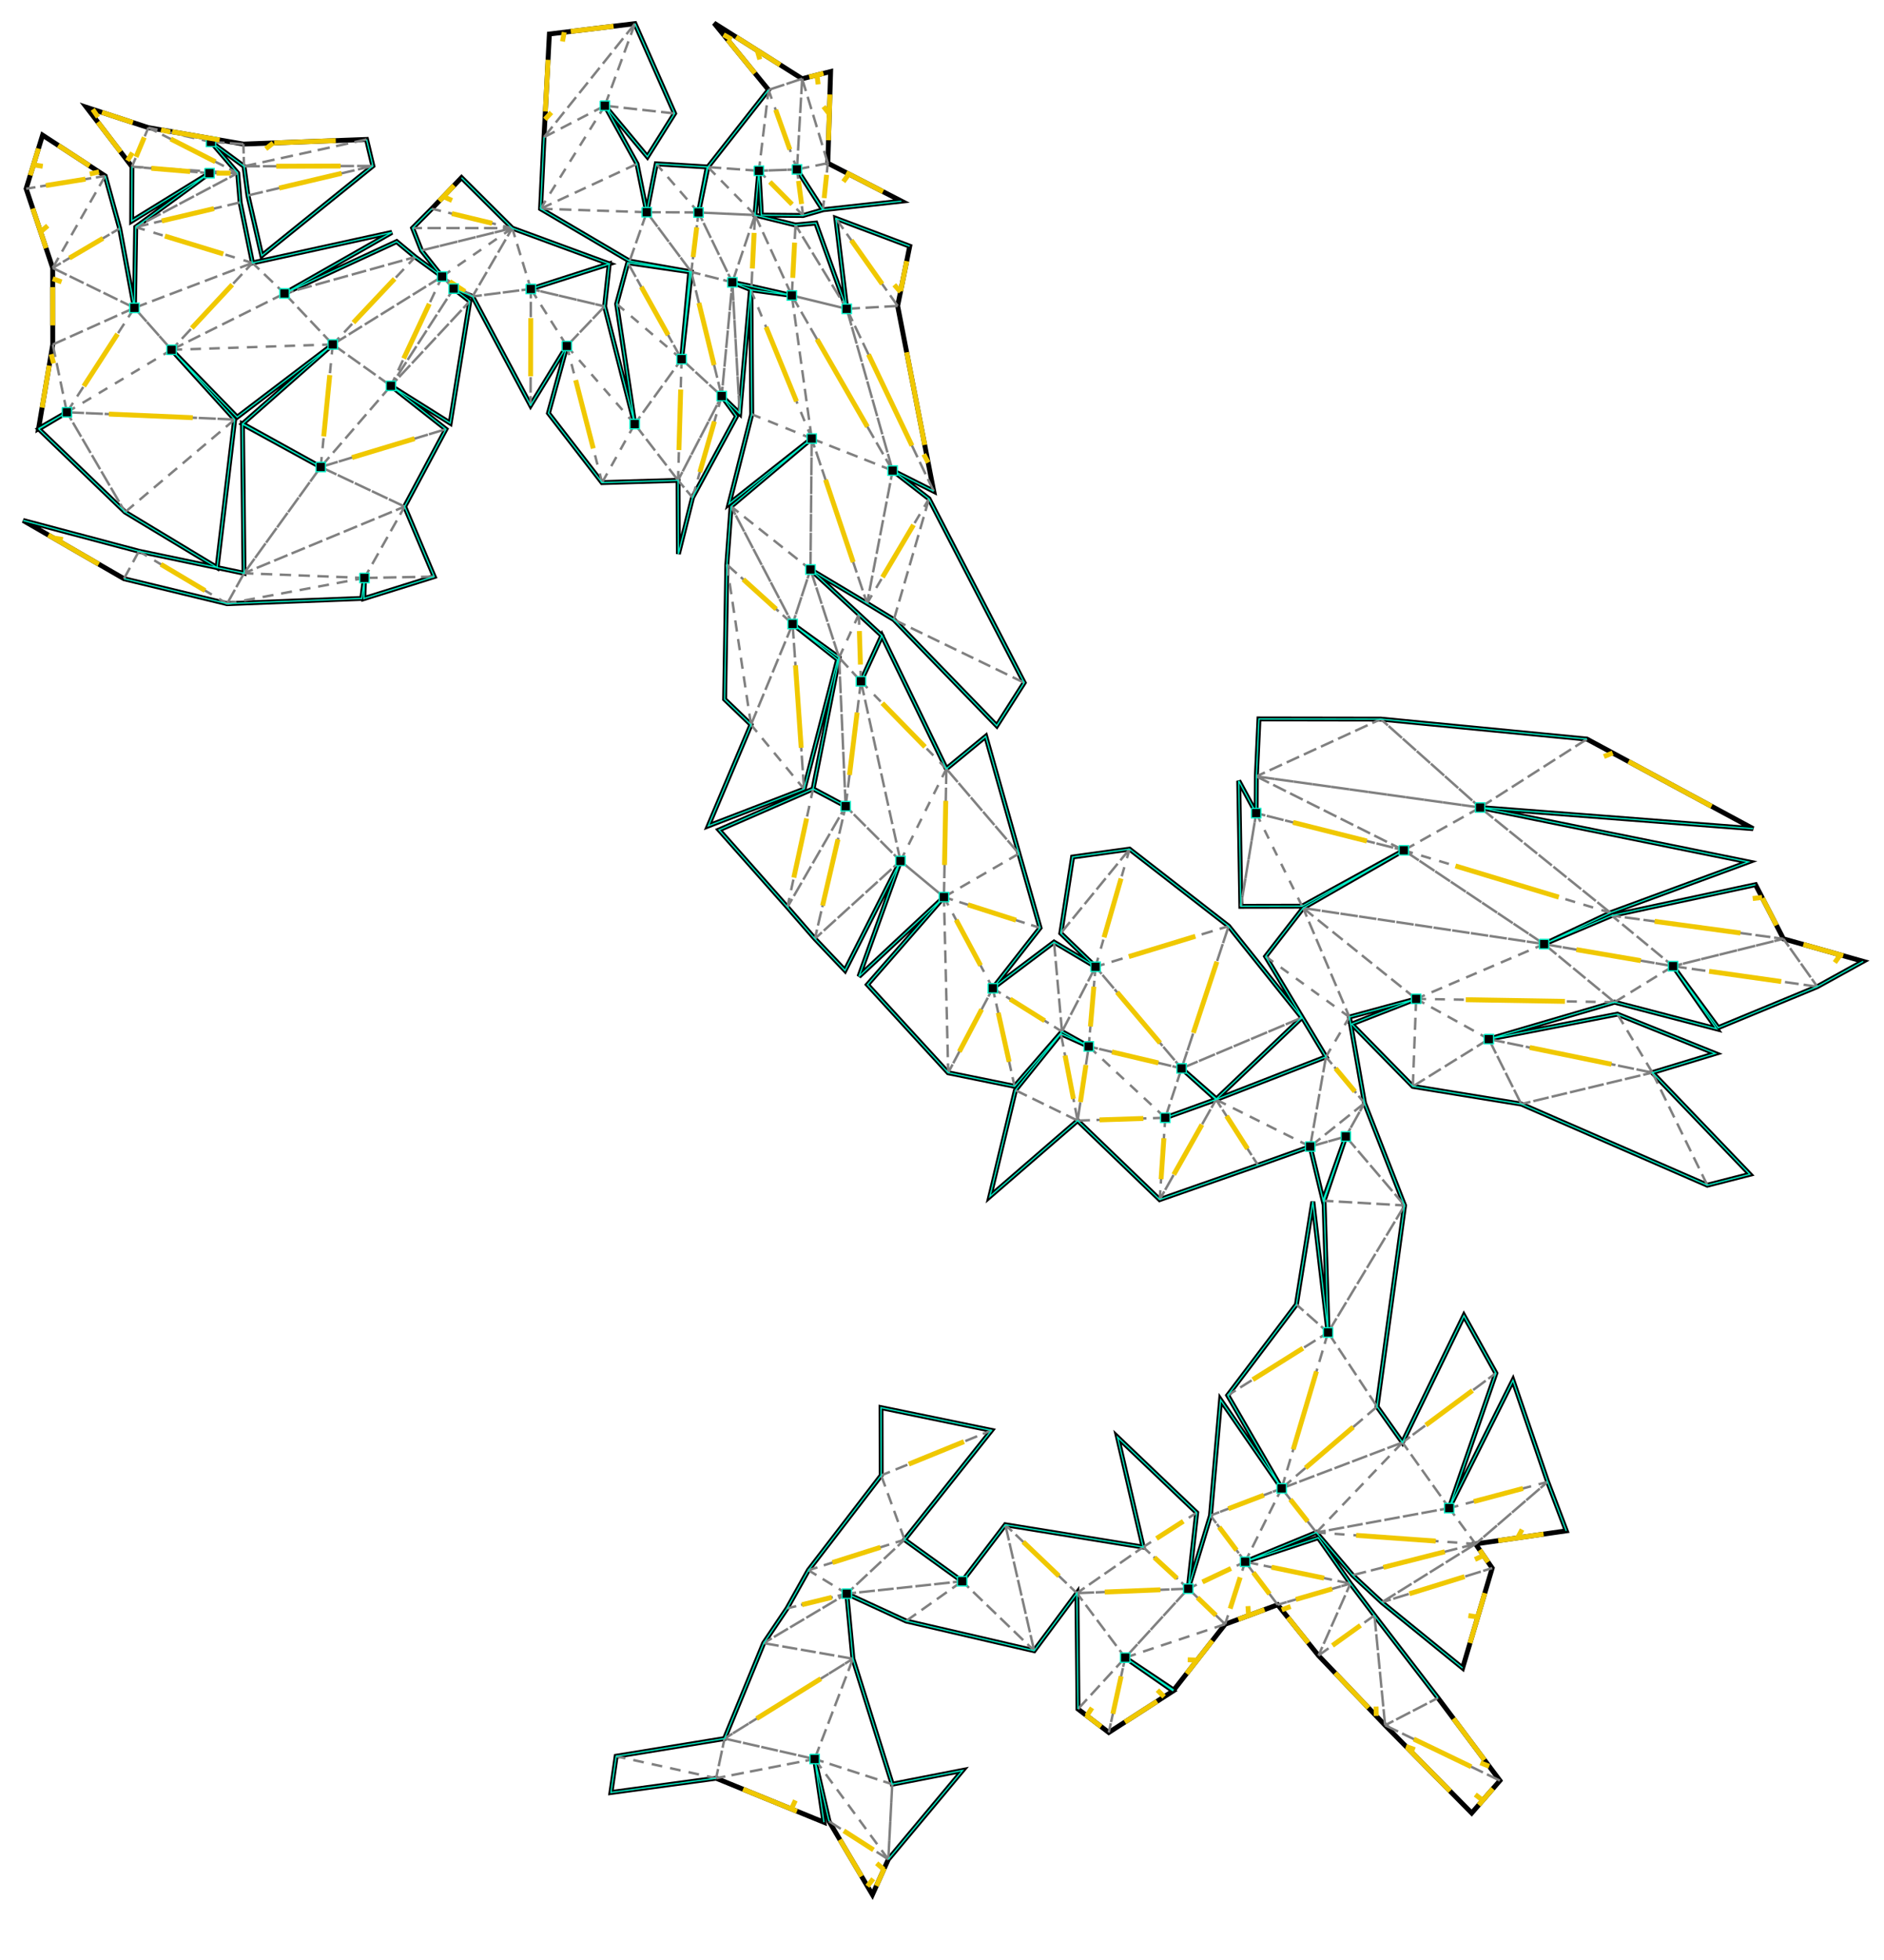 <?xml version="1.0"?>
<svg width="652" height="678" version="1.1" xmlns="http://www.w3.org/2000/svg" xmlns:xlink="http://www.w3.org/1999/xlink">
  <defs>
  <style type="text/css">
    <![CDATA[
      .b {stroke:rgb(0,0,0);stroke-width:1.695;fill:none}
      .c {stroke:rgb(128,128,128);stroke-width:0.848;stroke-dasharray:3.26, 3.26;}
      .h {stroke:rgb(240,200,0);stroke-width:1.695;}
      .m {stroke:rgb(255,0,0);stroke-width:0.848;}
      .n {stroke:rgb(128,128,128);stroke-width:0.848}
      .t {stroke:rgb(0,128,0);stroke-width:0.848;}
      .tab {stroke:rgb(0,0,255);stroke-width:0.424;fill:none}
      .v {stroke:rgb(0,0,255);stroke-width:0.848;}
      .z {stroke:rgb(0,240,200);stroke-width:0.424;}
    ]]>
  </style>
  </defs>
  <path fill="none" class="b" d=" M 45.661 57.661 L 29.928 37.122 L 51.347 44.156 L 84.229 49.847 L 126.864 48.242 L 129.041 57.408 L 90.599 88.44 L 85.801 67.623 L 84.445 57.537 L 73.005 49.081 L 82.259 59.885 L 83.107 70.026 L 87.377 90.96 L 135.638 80.389 L 98.458 101.52 L 137.276 83.576 L 143.695 88.907 L 152.993 95.67 L 145.847 86.663 L 142.791 78.898 L 149.428 72.213 L 159.716 61.457 L 177.28 78.929 L 210.829 91.261 L 183.702 99.965 L 210.842 91.305 L 209.235 105.983 L 219.649 146.711 L 213.412 105.137 L 217.262 90.883 L 238.709 94.022 L 235.88 124.264 L 239.235 94.076 L 217.885 90.338 L 187.08 72.211 L 188.265 47.465 L 190.127 11.768 L 219.732 8.178 L 233.455 39.249 L 224.047 54.239 L 209.32 36.566 L 220.45 56.698 L 223.829 73.421 L 227.112 56.679 L 244.776 57.758 L 241.736 73.503 L 244.981 57.799 L 265.975 31.097 L 247.112 8 L 277.606 27.244 L 287.449 24.754 L 286.481 56.453 L 311.966 69.588 L 284.797 72.566 L 275.804 58.61 L 284.734 72.605 L 277.943 74.555 L 263.506 74.433 L 262.63 59.086 L 261.285 74.399 L 275.305 77.841 L 282.339 77.175 L 293.026 106.844 L 289.255 75.537 L 314.83 85.175 L 310.652 105.839 L 323.136 169.952 L 308.908 162.798 L 321.495 172.555 L 354.438 236.195 L 344.958 251.088 L 309.348 214.371 L 300.062 208.733 L 280.482 197.026 L 297.223 212.523 L 305.176 219.923 L 297.948 235.702 L 305.206 219.936 L 327.512 265.965 L 341.142 254.746 L 352.618 295.334 L 359.935 321.003 L 343.579 341.892 L 364.775 325.937 L 379.143 334.457 L 367.109 322.872 L 371.193 296.495 L 390.907 293.766 L 425.203 320.412 L 450.521 352.059 L 420.97 380.197 L 408.911 369.619 L 420.827 380.358 L 403.271 386.7 L 420.845 380.409 L 458.876 365.624 L 437.993 330.89 L 450.978 314.137 L 485.812 294.171 L 450.624 313.506 L 429.428 313.549 L 428.689 270.125 L 434.723 281.309 L 434.788 268.601 L 435.694 248.72 L 477.873 248.788 L 549.201 255.696 L 606.702 286.68 L 512.219 279.372 L 605.098 298.185 L 557.333 315.778 L 534.374 326.615 L 557.764 316.741 L 607.533 306.063 L 617.194 324.799 L 644.787 332.586 L 628.919 341.343 L 594.616 355.538 L 578.998 334.26 L 594.073 355.926 L 558.741 346.722 L 515.236 359.492 L 559.746 350.852 L 593.624 364.467 L 571.84 371.077 L 605.59 406.261 L 590.863 410.032 L 526.467 381.957 L 488.94 375.849 L 467.786 354.272 L 490.087 345.574 L 466.99 351.86 L 472.225 381.62 L 486.078 417.028 L 476.561 486.63 L 485.352 499.032 L 506.619 455.161 L 517.684 475.055 L 501.528 521.74 L 523.59 477.539 L 535.603 512.665 L 542.036 529.61 L 510.647 534.139 L 516.41 542.497 L 506.172 577.072 L 478.205 554.334 L 468.102 544.949 L 455.552 530.18 L 430.924 540.301 L 456.216 531.978 L 467.342 547.848 L 475.66 558.845 L 497.648 587.407 L 519.082 616.01 L 509.314 627.24 L 479.347 596.87 L 456.289 572.747 L 442.162 555.177 L 423.994 561.911 L 406.2 584.7 L 389.407 573.475 L 405.993 585.003 L 383.717 599.363 L 373.064 591.25 L 372.683 551.16 L 357.892 571.071 L 313.578 560.806 L 293.049 551.354 L 295.175 573.854 L 308.779 617.259 L 333.124 612.505 L 307.421 643.274 L 301.918 655.482 L 286.9 630.097 L 281.924 608.547 L 285.143 630.429 L 247.824 615.194 L 211.433 620.138 L 213.238 607.591 L 250.741 601.47 L 264.291 568.452 L 272.377 556.436 L 279.769 543.225 L 304.96 510.428 L 304.899 486.982 L 343.141 494.854 L 313.047 532.655 L 332.987 547.053 L 347.913 527.505 L 395.609 535.231 L 386.756 497.204 L 414.143 523.325 L 411.219 549.619 L 418.92 524.309 L 422.413 484.297 L 443.548 514.92 L 424.876 482.737 L 448.653 451.3 L 454.339 415.701 L 459.6 460.978 L 458.213 415.417 L 465.751 393.188 L 457.894 415.307 L 453.414 396.669 L 435.359 403.108 L 401.333 415.018 L 372.938 387.681 L 342.56 413.954 L 351.414 377.158 L 367.144 357.653 L 376.773 362.022 L 367.53 356.888 L 351.118 375.822 L 328.145 371.135 L 300.197 340.654 L 326.667 310.352 L 297.27 337.824 L 311.631 297.859 L 292.435 335.739 L 282.009 324.765 L 272.502 313.836 L 248.834 287.123 L 281.371 272.929 L 292.66 278.914 L 281.391 272.892 L 290.397 227.495 L 274.303 215.877 L 289.876 228.185 L 278.262 272.985 L 245.129 285.725 L 259.904 250.714 L 250.774 241.923 L 251.538 195.291 L 253.016 175.202 L 280.91 151.722 L 252.299 174.322 L 260.156 143.322 L 259.848 100.264 L 274.023 102.217 L 260.066 99.064 L 253.446 97.67 L 259.736 100.16 L 255.983 143.055 L 249.757 137.024 L 254.895 144.006 L 239.669 172.128 L 234.769 191.668 L 234.655 166.183 L 208.366 166.962 L 189.811 142.939 L 196.176 119.699 L 183.614 140.261 L 163.535 102.566 L 156.988 99.847 L 162.575 104.211 L 155.804 146.38 L 135.284 133.489 L 154.326 148.479 L 140.028 175.255 L 150.254 199.487 L 125.929 207.088 L 126.123 199.949 L 125.208 207.03 L 78.605 208.849 L 42.911 200.214 L 8 180.062 L 48.065 190.703 L 84.45 198.319 L 83.909 146.724 L 110.99 161.565 L 83.968 146.618 L 115.162 119.157 L 82.085 144.318 L 59.375 121.023 L 81.216 145.134 L 75.124 196.371 L 43.298 177.163 L 13.429 148.418 L 23.157 142.628 L 13.35 148.281 L 18.256 119.199 L 18.232 92.695 L 9.045 65.28 L 14.733 46.758 L 36.413 60.879 L 41.427 79.032 L 46.52 106.508 L 46.966 78.567 L 72.496 59.906 L 45.574 76.495 L 45.661 57.661" />
  <path class="c" d=" M 18.232 92.695 L 41.427 79.032 M 41.427 79.032 L 18.232 92.695 M 18.232 92.695 L 36.413 60.879 M 36.413 60.879 L 9.045 65.28 M 9.045 65.28 L 36.413 60.879 M 36.413 60.879 L 18.232 92.695 M 18.232 92.695 L 46.52 106.508 M 46.52 106.508 L 18.256 119.199 M 18.256 119.199 L 46.52 106.508 M 46.52 106.508 L 59.375 121.023 M 59.375 121.023 L 23.157 142.628 M 23.157 142.628 L 59.375 121.023 M 59.375 121.023 L 98.458 101.52 M 98.458 101.52 L 59.375 121.023 M 59.375 121.023 L 87.377 90.96 M 87.377 90.96 L 46.966 78.567 M 46.966 78.567 L 87.377 90.96 M 87.377 90.96 L 59.375 121.023 M 59.375 121.023 L 46.52 106.508 M 46.52 106.508 L 18.232 92.695 M 18.256 119.199 L 23.157 142.628 M 23.157 142.628 L 18.256 119.199 M 23.157 142.628 L 46.52 106.508 M 46.52 106.508 L 23.157 142.628 M 23.157 142.628 L 81.216 145.134 M 81.216 145.134 L 43.298 177.163 M 43.298 177.163 L 81.216 145.134 M 81.216 145.134 L 23.157 142.628 M 23.157 142.628 L 43.298 177.163 M 43.298 177.163 L 23.157 142.628 M 59.375 121.023 L 115.162 119.157 M 115.162 119.157 L 143.695 88.907 M 143.695 88.907 L 98.458 101.52 M 98.458 101.52 L 143.695 88.907 M 143.695 88.907 L 115.162 119.157 M 115.162 119.157 L 135.284 133.489 M 135.284 133.489 L 110.99 161.565 M 110.99 161.565 L 84.45 198.319 M 84.45 198.319 L 110.99 161.565 M 110.99 161.565 L 135.284 133.489 M 135.284 133.489 L 156.988 99.847 M 156.988 99.847 L 135.284 133.489 M 135.284 133.489 L 115.162 119.157 M 115.162 119.157 L 59.375 121.023 M 46.52 106.508 L 87.377 90.96 M 87.377 90.96 L 98.458 101.52 M 98.458 101.52 L 87.377 90.96 M 87.377 90.96 L 46.52 106.508 M 46.966 78.567 L 83.107 70.026 M 83.107 70.026 L 46.966 78.567 M 46.966 78.567 L 82.259 59.885 M 82.259 59.885 L 46.966 78.567 M 45.661 57.661 L 51.347 44.156 M 51.347 44.156 L 82.259 59.885 M 82.259 59.885 L 72.496 59.906 M 72.496 59.906 L 82.259 59.885 M 82.259 59.885 L 51.347 44.156 M 51.347 44.156 L 73.005 49.081 M 73.005 49.081 L 84.229 49.847 M 84.229 49.847 L 84.445 57.537 M 84.445 57.537 L 126.864 48.242 M 126.864 48.242 L 84.445 57.537 M 84.445 57.537 L 84.229 49.847 M 84.229 49.847 L 73.005 49.081 M 73.005 49.081 L 51.347 44.156 M 51.347 44.156 L 45.661 57.661 M 45.661 57.661 L 72.496 59.906 M 72.496 59.906 L 45.661 57.661 M 45.661 57.661 L 82.259 59.885 M 82.259 59.885 L 45.661 57.661 M 84.445 57.537 L 129.041 57.408 M 129.041 57.408 L 84.445 57.537 M 85.801 67.623 L 129.041 57.408 M 129.041 57.408 L 85.801 67.623 M 98.458 101.52 L 115.162 119.157 M 115.162 119.157 L 110.99 161.565 M 110.99 161.565 L 140.028 175.255 M 140.028 175.255 L 110.99 161.565 M 110.99 161.565 L 154.326 148.479 M 154.326 148.479 L 110.99 161.565 M 110.99 161.565 L 115.162 119.157 M 115.162 119.157 L 98.458 101.52 M 115.162 119.157 L 152.993 95.67 M 152.993 95.67 L 177.28 78.929 M 177.28 78.929 L 142.791 78.898 M 142.791 78.898 L 177.28 78.929 M 177.28 78.929 L 152.993 95.67 M 152.993 95.67 L 135.284 133.489 M 135.284 133.489 L 162.575 104.211 M 162.575 104.211 L 135.284 133.489 M 135.284 133.489 L 152.993 95.67 M 152.993 95.67 L 163.535 102.566 M 163.535 102.566 L 183.702 99.965 M 183.702 99.965 L 196.176 119.699 M 196.176 119.699 L 183.702 99.965 M 183.702 99.965 L 163.535 102.566 M 163.535 102.566 L 152.993 95.67 M 152.993 95.67 L 115.162 119.157 M 152.993 95.67 L 156.988 99.847 M 156.988 99.847 L 152.993 95.67 M 145.847 86.663 L 177.28 78.929 M 177.28 78.929 L 183.702 99.965 M 183.702 99.965 L 177.28 78.929 M 177.28 78.929 L 145.847 86.663 M 149.428 72.213 L 177.28 78.929 M 177.28 78.929 L 163.535 102.566 M 163.535 102.566 L 177.28 78.929 M 177.28 78.929 L 149.428 72.213 M 187.08 72.211 L 220.45 56.698 M 220.45 56.698 L 187.08 72.211 M 187.08 72.211 L 223.829 73.421 M 223.829 73.421 L 239.235 94.076 M 239.235 94.076 L 253.446 97.67 M 253.446 97.67 L 249.757 137.024 M 249.757 137.024 L 253.446 97.67 M 253.446 97.67 L 239.235 94.076 M 239.235 94.076 L 241.736 73.503 M 241.736 73.503 L 239.235 94.076 M 239.235 94.076 L 223.829 73.421 M 223.829 73.421 L 241.736 73.503 M 241.736 73.503 L 227.112 56.679 M 227.112 56.679 L 241.736 73.503 M 241.736 73.503 L 253.446 97.67 M 253.446 97.67 L 241.736 73.503 M 241.736 73.503 L 223.829 73.421 M 223.829 73.421 L 187.08 72.211 M 187.08 72.211 L 209.32 36.566 M 209.32 36.566 L 219.732 8.178 M 219.732 8.178 L 209.32 36.566 M 209.32 36.566 L 233.455 39.249 M 233.455 39.249 L 209.32 36.566 M 209.32 36.566 L 188.265 47.465 M 188.265 47.465 L 219.732 8.178 M 219.732 8.178 L 188.265 47.465 M 188.265 47.465 L 209.32 36.566 M 209.32 36.566 L 187.08 72.211 M 183.702 99.965 L 183.614 140.261 M 183.614 140.261 L 183.702 99.965 M 183.702 99.965 L 209.235 105.983 M 209.235 105.983 L 196.176 119.699 M 196.176 119.699 L 208.366 166.962 M 208.366 166.962 L 196.176 119.699 M 196.176 119.699 L 209.235 105.983 M 209.235 105.983 L 183.702 99.965 M 196.176 119.699 L 219.649 146.711 M 219.649 146.711 L 235.88 124.264 M 235.88 124.264 L 249.757 137.024 M 249.757 137.024 L 235.88 124.264 M 235.88 124.264 L 217.262 90.883 M 217.262 90.883 L 235.88 124.264 M 235.88 124.264 L 234.655 166.183 M 234.655 166.183 L 235.88 124.264 M 235.88 124.264 L 213.412 105.137 M 213.412 105.137 L 235.88 124.264 M 235.88 124.264 L 219.649 146.711 M 219.649 146.711 L 234.655 166.183 M 234.655 166.183 L 249.757 137.024 M 249.757 137.024 L 239.235 94.076 M 239.235 94.076 L 249.757 137.024 M 249.757 137.024 L 239.669 172.128 M 239.669 172.128 L 249.757 137.024 M 249.757 137.024 L 234.655 166.183 M 234.655 166.183 L 219.649 146.711 M 219.649 146.711 L 196.176 119.699 M 219.649 146.711 L 208.366 166.962 M 208.366 166.962 L 219.649 146.711 M 234.655 166.183 L 239.669 172.128 M 239.669 172.128 L 234.655 166.183 M 253.016 175.202 L 274.303 215.877 M 274.303 215.877 L 278.262 272.985 M 278.262 272.985 L 274.303 215.877 M 274.303 215.877 L 253.016 175.202 M 253.016 175.202 L 280.482 197.026 M 280.482 197.026 L 290.397 227.495 M 290.397 227.495 L 297.948 235.702 M 297.948 235.702 L 290.397 227.495 M 290.397 227.495 L 292.66 278.914 M 292.66 278.914 L 311.631 297.859 M 311.631 297.859 L 327.512 265.965 M 327.512 265.965 L 311.631 297.859 M 311.631 297.859 L 292.66 278.914 M 292.66 278.914 L 282.009 324.765 M 282.009 324.765 L 311.631 297.859 M 311.631 297.859 L 282.009 324.765 M 282.009 324.765 L 292.66 278.914 M 292.66 278.914 L 290.397 227.495 M 290.397 227.495 L 280.482 197.026 M 280.482 197.026 L 280.91 151.722 M 280.91 151.722 L 308.908 162.798 M 308.908 162.798 L 280.91 151.722 M 280.91 151.722 L 260.156 143.322 M 260.156 143.322 L 280.91 151.722 M 280.91 151.722 L 274.023 102.217 M 274.023 102.217 L 280.91 151.722 M 280.91 151.722 L 259.848 100.264 M 259.848 100.264 L 280.91 151.722 M 280.91 151.722 L 300.062 208.733 M 300.062 208.733 L 280.91 151.722 M 280.91 151.722 L 280.482 197.026 M 280.482 197.026 L 253.016 175.202 M 251.538 195.291 L 259.904 250.714 M 259.904 250.714 L 251.538 195.291 M 251.538 195.291 L 274.303 215.877 M 274.303 215.877 L 259.904 250.714 M 259.904 250.714 L 274.303 215.877 M 274.303 215.877 L 280.482 197.026 M 280.482 197.026 L 274.303 215.877 M 274.303 215.877 L 251.538 195.291 M 297.223 212.523 L 297.948 235.702 M 297.948 235.702 L 327.512 265.965 M 327.512 265.965 L 297.948 235.702 M 297.948 235.702 L 297.223 212.523 M 297.223 212.523 L 290.397 227.495 M 290.397 227.495 L 297.223 212.523 M 300.062 208.733 L 321.495 172.555 M 321.495 172.555 L 300.062 208.733 M 300.062 208.733 L 308.908 162.798 M 308.908 162.798 L 274.023 102.217 M 274.023 102.217 L 308.908 162.798 M 308.908 162.798 L 293.026 106.844 M 293.026 106.844 L 323.136 169.952 M 323.136 169.952 L 293.026 106.844 M 293.026 106.844 L 308.908 162.798 M 308.908 162.798 L 300.062 208.733 M 309.348 214.371 L 354.438 236.195 M 354.438 236.195 L 309.348 214.371 M 309.348 214.371 L 321.495 172.555 M 321.495 172.555 L 309.348 214.371 M 297.948 235.702 L 311.631 297.859 M 311.631 297.859 L 297.948 235.702 M 297.948 235.702 L 292.66 278.914 M 292.66 278.914 L 272.502 313.836 M 272.502 313.836 L 281.371 272.929 M 281.371 272.929 L 272.502 313.836 M 272.502 313.836 L 292.66 278.914 M 292.66 278.914 L 297.948 235.702 M 259.904 250.714 L 278.262 272.985 M 278.262 272.985 L 259.904 250.714 M 327.512 265.965 L 326.667 310.352 M 326.667 310.352 L 352.618 295.334 M 352.618 295.334 L 326.667 310.352 M 326.667 310.352 L 359.935 321.003 M 359.935 321.003 L 326.667 310.352 M 326.667 310.352 L 343.579 341.892 M 343.579 341.892 L 326.667 310.352 M 326.667 310.352 L 328.145 371.135 M 328.145 371.135 L 326.667 310.352 M 326.667 310.352 L 327.512 265.965 M 327.512 265.965 L 352.618 295.334 M 352.618 295.334 L 327.512 265.965 M 311.631 297.859 L 326.667 310.352 M 326.667 310.352 L 311.631 297.859 M 343.579 341.892 L 367.53 356.888 M 367.53 356.888 L 343.579 341.892 M 343.579 341.892 L 351.118 375.822 M 351.118 375.822 L 343.579 341.892 M 343.579 341.892 L 328.145 371.135 M 328.145 371.135 L 343.579 341.892 M 364.775 325.937 L 367.53 356.888 M 367.53 356.888 L 379.143 334.457 M 379.143 334.457 L 367.53 356.888 M 367.53 356.888 L 364.775 325.937 M 367.109 322.872 L 390.907 293.766 M 390.907 293.766 L 367.109 322.872 M 379.143 334.457 L 425.203 320.412 M 425.203 320.412 L 408.911 369.619 M 408.911 369.619 L 425.203 320.412 M 425.203 320.412 L 379.143 334.457 M 379.143 334.457 L 376.773 362.022 M 376.773 362.022 L 408.911 369.619 M 408.911 369.619 L 403.271 386.7 M 403.271 386.7 L 408.911 369.619 M 408.911 369.619 L 376.773 362.022 M 376.773 362.022 L 379.143 334.457 M 379.143 334.457 L 408.911 369.619 M 408.911 369.619 L 450.521 352.059 M 450.521 352.059 L 408.911 369.619 M 408.911 369.619 L 379.143 334.457 M 379.143 334.457 L 390.907 293.766 M 390.907 293.766 L 379.143 334.457 M 367.144 357.653 L 372.938 387.681 M 372.938 387.681 L 403.271 386.7 M 403.271 386.7 L 401.333 415.018 M 401.333 415.018 L 403.271 386.7 M 403.271 386.7 L 372.938 387.681 M 372.938 387.681 L 376.773 362.022 M 376.773 362.022 L 372.938 387.681 M 372.938 387.681 L 367.144 357.653 M 376.773 362.022 L 403.271 386.7 M 403.271 386.7 L 376.773 362.022 M 372.938 387.681 L 351.414 377.158 M 351.414 377.158 L 372.938 387.681 M 401.333 415.018 L 420.845 380.409 M 420.845 380.409 L 401.333 415.018 M 435.359 403.108 L 420.845 380.409 M 420.845 380.409 L 435.359 403.108 M 453.414 396.669 L 472.225 381.62 M 472.225 381.62 L 453.414 396.669 M 453.414 396.669 L 420.845 380.409 M 420.845 380.409 L 453.414 396.669 M 453.414 396.669 L 465.751 393.188 M 465.751 393.188 L 486.078 417.028 M 486.078 417.028 L 459.6 460.978 M 459.6 460.978 L 448.653 451.3 M 448.653 451.3 L 459.6 460.978 M 459.6 460.978 L 486.078 417.028 M 486.078 417.028 L 458.213 415.417 M 458.213 415.417 L 486.078 417.028 M 486.078 417.028 L 465.751 393.188 M 465.751 393.188 L 472.225 381.62 M 472.225 381.62 L 458.876 365.624 M 458.876 365.624 L 466.99 351.86 M 466.99 351.86 L 450.978 314.137 M 450.978 314.137 L 466.99 351.86 M 466.99 351.86 L 458.876 365.624 M 458.876 365.624 L 472.225 381.62 M 472.225 381.62 L 465.751 393.188 M 465.751 393.188 L 453.414 396.669 M 453.414 396.669 L 458.876 365.624 M 458.876 365.624 L 453.414 396.669 M 488.94 375.849 L 490.087 345.574 M 490.087 345.574 L 488.94 375.849 M 488.94 375.849 L 515.236 359.492 M 515.236 359.492 L 490.087 345.574 M 490.087 345.574 L 515.236 359.492 M 515.236 359.492 L 526.467 381.957 M 526.467 381.957 L 515.236 359.492 M 515.236 359.492 L 571.84 371.077 M 571.84 371.077 L 559.746 350.852 M 559.746 350.852 L 571.84 371.077 M 571.84 371.077 L 590.863 410.032 M 590.863 410.032 L 571.84 371.077 M 571.84 371.077 L 515.236 359.492 M 515.236 359.492 L 488.94 375.849 M 490.087 345.574 L 558.741 346.722 M 558.741 346.722 L 534.374 326.615 M 534.374 326.615 L 485.812 294.171 M 485.812 294.171 L 534.374 326.615 M 534.374 326.615 L 558.741 346.722 M 558.741 346.722 L 490.087 345.574 M 490.087 345.574 L 450.978 314.137 M 450.978 314.137 L 534.374 326.615 M 534.374 326.615 L 450.978 314.137 M 450.978 314.137 L 490.087 345.574 M 490.087 345.574 L 534.374 326.615 M 534.374 326.615 L 578.998 334.26 M 578.998 334.26 L 628.919 341.343 M 628.919 341.343 L 578.998 334.26 M 578.998 334.26 L 557.764 316.741 M 557.764 316.741 L 578.998 334.26 M 578.998 334.26 L 534.374 326.615 M 534.374 326.615 L 490.087 345.574 M 466.99 351.86 L 437.993 330.89 M 437.993 330.89 L 466.99 351.86 M 450.624 313.506 L 434.723 281.309 M 434.723 281.309 L 429.428 313.549 M 429.428 313.549 L 434.723 281.309 M 434.723 281.309 L 485.812 294.171 M 485.812 294.171 L 434.723 281.309 M 434.723 281.309 L 450.624 313.506 M 485.812 294.171 L 557.333 315.778 M 557.333 315.778 L 485.812 294.171 M 485.812 294.171 L 434.788 268.601 M 434.788 268.601 L 512.219 279.372 M 512.219 279.372 L 549.201 255.696 M 549.201 255.696 L 512.219 279.372 M 512.219 279.372 L 557.333 315.778 M 557.333 315.778 L 512.219 279.372 M 512.219 279.372 L 434.788 268.601 M 434.788 268.601 L 485.812 294.171 M 485.812 294.171 L 512.219 279.372 M 512.219 279.372 L 477.873 248.788 M 477.873 248.788 L 512.219 279.372 M 512.219 279.372 L 485.812 294.171 M 477.873 248.788 L 434.788 268.601 M 434.788 268.601 L 477.873 248.788 M 557.764 316.741 L 617.194 324.799 M 617.194 324.799 L 628.919 341.343 M 628.919 341.343 L 617.194 324.799 M 617.194 324.799 L 557.764 316.741 M 578.998 334.26 L 558.741 346.722 M 558.741 346.722 L 578.998 334.26 M 578.998 334.26 L 617.194 324.799 M 617.194 324.799 L 578.998 334.26 M 571.84 371.077 L 526.467 381.957 M 526.467 381.957 L 571.84 371.077 M 517.684 475.055 L 485.352 499.032 M 485.352 499.032 L 443.548 514.92 M 443.548 514.92 L 455.552 530.18 M 455.552 530.18 L 443.548 514.92 M 443.548 514.92 L 476.561 486.63 M 476.561 486.63 L 443.548 514.92 M 443.548 514.92 L 430.924 540.301 M 430.924 540.301 L 418.92 524.309 M 418.92 524.309 L 430.924 540.301 M 430.924 540.301 L 442.162 555.177 M 442.162 555.177 L 430.924 540.301 M 430.924 540.301 L 443.548 514.92 M 443.548 514.92 L 485.352 499.032 M 485.352 499.032 L 517.684 475.055 M 485.352 499.032 L 455.552 530.18 M 455.552 530.18 L 510.647 534.139 M 510.647 534.139 L 455.552 530.18 M 455.552 530.18 L 485.352 499.032 M 485.352 499.032 L 501.528 521.74 M 501.528 521.74 L 535.603 512.665 M 535.603 512.665 L 501.528 521.74 M 501.528 521.74 L 455.552 530.18 M 455.552 530.18 L 501.528 521.74 M 501.528 521.74 L 485.352 499.032 M 476.561 486.63 L 459.6 460.978 M 459.6 460.978 L 443.548 514.92 M 443.548 514.92 L 459.6 460.978 M 459.6 460.978 L 424.876 482.737 M 424.876 482.737 L 459.6 460.978 M 459.6 460.978 L 476.561 486.63 M 501.528 521.74 L 510.647 534.139 M 510.647 534.139 L 535.603 512.665 M 535.603 512.665 L 510.647 534.139 M 510.647 534.139 L 478.205 554.334 M 478.205 554.334 L 516.41 542.497 M 516.41 542.497 L 478.205 554.334 M 478.205 554.334 L 510.647 534.139 M 510.647 534.139 L 468.102 544.949 M 468.102 544.949 L 510.647 534.139 M 510.647 534.139 L 501.528 521.74 M 467.342 547.848 L 442.162 555.177 M 442.162 555.177 L 467.342 547.848 M 467.342 547.848 L 456.289 572.747 M 456.289 572.747 L 467.342 547.848 M 467.342 547.848 L 430.924 540.301 M 430.924 540.301 L 423.994 561.911 M 423.994 561.911 L 411.219 549.619 M 411.219 549.619 L 423.994 561.911 M 423.994 561.911 L 389.407 573.475 M 389.407 573.475 L 372.683 551.16 M 372.683 551.16 L 389.407 573.475 M 389.407 573.475 L 383.717 599.363 M 383.717 599.363 L 389.407 573.475 M 389.407 573.475 L 423.994 561.911 M 423.994 561.911 L 430.924 540.301 M 430.924 540.301 L 467.342 547.848 M 475.66 558.845 L 479.347 596.87 M 479.347 596.87 L 519.082 616.01 M 519.082 616.01 L 479.347 596.87 M 479.347 596.87 L 497.648 587.407 M 497.648 587.407 L 479.347 596.87 M 479.347 596.87 L 475.66 558.845 M 475.66 558.845 L 456.289 572.747 M 456.289 572.747 L 475.66 558.845 M 430.924 540.301 L 411.219 549.619 M 411.219 549.619 L 395.609 535.231 M 395.609 535.231 L 411.219 549.619 M 411.219 549.619 L 372.683 551.16 M 372.683 551.16 L 347.913 527.505 M 347.913 527.505 L 372.683 551.16 M 372.683 551.16 L 411.219 549.619 M 411.219 549.619 L 389.407 573.475 M 389.407 573.475 L 411.219 549.619 M 411.219 549.619 L 430.924 540.301 M 418.92 524.309 L 443.548 514.92 M 443.548 514.92 L 418.92 524.309 M 414.143 523.325 L 395.609 535.231 M 395.609 535.231 L 372.683 551.16 M 372.683 551.16 L 395.609 535.231 M 395.609 535.231 L 414.143 523.325 M 389.407 573.475 L 373.064 591.25 M 373.064 591.25 L 389.407 573.475 M 357.892 571.071 L 332.987 547.053 M 332.987 547.053 L 357.892 571.071 M 357.892 571.071 L 347.913 527.505 M 347.913 527.505 L 357.892 571.071 M 332.987 547.053 L 313.578 560.806 M 313.578 560.806 L 332.987 547.053 M 332.987 547.053 L 293.049 551.354 M 293.049 551.354 L 279.769 543.225 M 279.769 543.225 L 293.049 551.354 M 293.049 551.354 L 272.377 556.436 M 272.377 556.436 L 293.049 551.354 M 293.049 551.354 L 264.291 568.452 M 264.291 568.452 L 293.049 551.354 M 293.049 551.354 L 313.047 532.655 M 313.047 532.655 L 304.96 510.428 M 304.96 510.428 L 313.047 532.655 M 313.047 532.655 L 293.049 551.354 M 293.049 551.354 L 332.987 547.053 M 313.047 532.655 L 279.769 543.225 M 279.769 543.225 L 313.047 532.655 M 304.96 510.428 L 343.141 494.854 M 343.141 494.854 L 304.96 510.428 M 295.175 573.854 L 281.924 608.547 M 281.924 608.547 L 295.175 573.854 M 295.175 573.854 L 264.291 568.452 M 264.291 568.452 L 295.175 573.854 M 295.175 573.854 L 250.741 601.47 M 250.741 601.47 L 295.175 573.854 M 281.924 608.547 L 247.824 615.194 M 247.824 615.194 L 281.924 608.547 M 281.924 608.547 L 308.779 617.259 M 308.779 617.259 L 281.924 608.547 M 281.924 608.547 L 307.421 643.274 M 307.421 643.274 L 286.9 630.097 M 286.9 630.097 L 307.421 643.274 M 307.421 643.274 L 281.924 608.547 M 281.924 608.547 L 250.741 601.47 M 250.741 601.47 L 281.924 608.547 M 308.779 617.259 L 307.421 643.274 M 307.421 643.274 L 308.779 617.259 M 250.741 601.47 L 247.824 615.194 M 247.824 615.194 L 213.238 607.591 M 213.238 607.591 L 247.824 615.194 M 247.824 615.194 L 250.741 601.47 M 150.254 199.487 L 126.123 199.949 M 126.123 199.949 L 78.605 208.849 M 78.605 208.849 L 84.45 198.319 M 84.45 198.319 L 78.605 208.849 M 78.605 208.849 L 48.065 190.703 M 48.065 190.703 L 78.605 208.849 M 78.605 208.849 L 126.123 199.949 M 126.123 199.949 L 84.45 198.319 M 84.45 198.319 L 140.028 175.255 M 140.028 175.255 L 84.45 198.319 M 84.45 198.319 L 126.123 199.949 M 126.123 199.949 L 150.254 199.487 M 126.123 199.949 L 140.028 175.255 M 140.028 175.255 L 126.123 199.949 M 48.065 190.703 L 42.911 200.214 M 42.911 200.214 L 48.065 190.703 M 217.885 90.338 L 223.829 73.421 M 223.829 73.421 L 217.885 90.338 M 241.736 73.503 L 261.285 74.399 M 261.285 74.399 L 244.981 57.799 M 244.981 57.799 L 261.285 74.399 M 261.285 74.399 L 260.066 99.064 M 260.066 99.064 L 261.285 74.399 M 261.285 74.399 L 274.023 102.217 M 274.023 102.217 L 275.305 77.841 M 275.305 77.841 L 274.023 102.217 M 274.023 102.217 L 261.285 74.399 M 261.285 74.399 L 253.446 97.67 M 253.446 97.67 L 255.983 143.055 M 255.983 143.055 L 253.446 97.67 M 253.446 97.67 L 261.285 74.399 M 261.285 74.399 L 241.736 73.503 M 244.981 57.799 L 262.63 59.086 M 262.63 59.086 L 275.804 58.61 M 275.804 58.61 L 262.63 59.086 M 262.63 59.086 L 265.975 31.097 M 265.975 31.097 L 262.63 59.086 M 262.63 59.086 L 277.943 74.555 M 277.943 74.555 L 275.804 58.61 M 275.804 58.61 L 277.943 74.555 M 277.943 74.555 L 262.63 59.086 M 262.63 59.086 L 244.981 57.799 M 275.804 58.61 L 277.606 27.244 M 277.606 27.244 L 286.481 56.453 M 286.481 56.453 L 277.606 27.244 M 277.606 27.244 L 275.804 58.61 M 275.804 58.61 L 265.975 31.097 M 265.975 31.097 L 275.804 58.61 M 275.804 58.61 L 286.481 56.453 M 286.481 56.453 L 284.797 72.566 M 284.797 72.566 L 286.481 56.453 M 286.481 56.453 L 275.804 58.61 M 275.305 77.841 L 293.026 106.844 M 293.026 106.844 L 275.305 77.841 M 289.255 75.537 L 310.652 105.839 M 310.652 105.839 L 289.255 75.537 M 274.023 102.217 L 293.026 106.844 M 293.026 106.844 L 274.023 102.217 M 293.026 106.844 L 310.652 105.839 M 310.652 105.839 L 293.026 106.844 M 265.975 31.097 L 277.606 27.244 M 277.606 27.244 L 265.975 31.097" />
  <path class="h" d=" M 24.031 89.279 L 35.628 82.448 M 35.628 82.448 L 24.031 89.279 M 15.887 64.18 L 29.571 61.979 M 29.571 61.979 L 15.887 64.18 M 47.083 54.285 L 49.925 47.532 M 49.925 47.532 L 47.083 54.285 M 52.37 58.222 L 65.788 59.345 M 65.788 59.345 L 52.37 58.222 M 59.075 48.088 L 74.531 55.953 M 74.531 55.953 L 59.075 48.088 M 74.937 59.901 L 79.818 59.89 M 79.818 59.89 L 74.937 59.901 M 74.072 72.161 L 56.002 76.432 M 56.002 76.432 L 74.072 72.161 M 77.275 87.862 L 57.069 81.665 M 57.069 81.665 L 77.275 87.862 M 80.377 98.475 L 66.376 113.507 M 66.376 113.507 L 80.377 98.475 M 96.611 65.069 L 118.231 59.962 M 118.231 59.962 L 96.611 65.069 M 95.594 57.505 L 117.892 57.44 M 117.892 57.44 L 95.594 57.505 M 136.562 96.47 L 122.296 111.594 M 122.296 111.594 L 136.562 96.47 M 148.566 105.125 L 139.712 124.034 M 139.712 124.034 L 148.566 105.125 M 155.629 97.394 L 160.899 100.842 M 160.899 100.842 L 155.629 97.394 M 156.391 73.892 L 170.317 77.25 M 170.317 77.25 L 156.391 73.892 M 183.68 110.039 L 183.636 130.187 M 183.636 130.187 L 183.68 110.039 M 199.223 131.514 L 205.318 155.146 M 205.318 155.146 L 199.223 131.514 M 231.225 115.919 L 221.917 99.228 M 221.917 99.228 L 231.225 115.919 M 241.865 104.813 L 247.126 126.287 M 247.126 126.287 L 241.865 104.813 M 239.86 88.933 L 241.111 78.646 M 241.111 78.646 L 239.86 88.933 M 260.371 92.897 L 260.98 80.565 M 260.98 80.565 L 260.371 92.897 M 274.344 96.123 L 274.985 83.935 M 274.985 83.935 L 274.344 96.123 M 265.113 113.128 L 275.644 138.858 M 275.644 138.858 L 265.113 113.128 M 282.745 117.362 L 300.187 147.653 M 300.187 147.653 L 282.745 117.362 M 300.554 122.621 L 315.609 154.175 M 315.609 154.175 L 300.554 122.621 M 305.303 98.263 L 294.604 83.112 M 294.604 83.112 L 305.303 98.263 M 285.218 68.537 L 286.06 60.481 M 286.06 60.481 L 285.218 68.537 M 277.408 70.569 L 276.339 62.596 M 276.339 62.596 L 277.408 70.569 M 274.115 70.688 L 266.459 62.953 M 266.459 62.953 L 274.115 70.688 M 273.347 51.731 L 268.432 37.975 M 268.432 37.975 L 273.347 51.731 M 235.574 134.744 L 234.961 155.703 M 234.961 155.703 L 235.574 134.744 M 247.235 145.8 L 242.191 163.352 M 242.191 163.352 L 247.235 145.8 M 285.698 165.975 L 295.274 194.48 M 295.274 194.48 L 285.698 165.975 M 316.137 181.599 L 305.42 199.688 M 305.42 199.688 L 316.137 181.599 M 297.404 218.318 L 297.767 229.907 M 297.767 229.907 L 297.404 218.318 M 275.293 230.154 L 277.273 258.708 M 277.273 258.708 L 275.293 230.154 M 268.612 210.73 L 257.229 200.438 M 257.229 200.438 L 268.612 210.73 M 296.626 246.505 L 293.982 268.111 M 293.982 268.111 L 296.626 246.505 M 305.339 243.268 L 320.121 258.399 M 320.121 258.399 L 305.339 243.268 M 327.301 277.062 L 326.879 299.255 M 326.879 299.255 L 327.301 277.062 M 334.984 313.014 L 351.618 318.34 M 351.618 318.34 L 334.984 313.014 M 330.895 318.237 L 339.351 334.007 M 339.351 334.007 L 330.895 318.237 M 339.721 349.203 L 332.004 363.824 M 332.004 363.824 L 339.721 349.203 M 345.464 350.375 L 349.233 367.34 M 349.233 367.34 L 345.464 350.375 M 349.567 345.641 L 361.542 353.139 M 361.542 353.139 L 349.567 345.641 M 368.592 365.16 L 371.49 380.174 M 371.49 380.174 L 368.592 365.16 M 375.814 368.436 L 373.897 381.266 M 373.897 381.266 L 375.814 368.436 M 384.808 363.921 L 400.877 367.72 M 400.877 367.72 L 384.808 363.921 M 377.366 355.13 L 378.551 341.348 M 378.551 341.348 L 377.366 355.13 M 386.585 343.247 L 401.469 360.829 M 401.469 360.829 L 386.585 343.247 M 390.658 330.946 L 413.688 323.923 M 413.688 323.923 L 390.658 330.946 M 382.084 324.284 L 387.966 303.939 M 387.966 303.939 L 382.084 324.284 M 421.13 332.714 L 412.984 357.318 M 412.984 357.318 L 421.13 332.714 M 424.474 386.084 L 431.731 397.434 M 431.731 397.434 L 424.474 386.084 M 415.967 389.061 L 406.211 406.366 M 406.211 406.366 L 415.967 389.061 M 402.786 393.78 L 401.817 407.939 M 401.817 407.939 L 402.786 393.78 M 395.688 386.945 L 380.521 387.436 M 380.521 387.436 L 395.688 386.945 M 462.213 369.623 L 468.888 377.621 M 468.888 377.621 L 462.213 369.623 M 507.25 345.861 L 541.577 346.435 M 541.577 346.435 L 507.25 345.861 M 529.387 362.388 L 557.689 368.181 M 557.689 368.181 L 529.387 362.388 M 545.53 328.526 L 567.842 332.348 M 567.842 332.348 L 545.53 328.526 M 539.453 310.376 L 503.692 299.573 M 503.692 299.573 L 539.453 310.376 M 572.621 318.755 L 602.336 322.785 M 602.336 322.785 L 572.621 318.755 M 591.478 336.03 L 616.439 339.572 M 616.439 339.572 L 591.478 336.03 M 473.04 290.955 L 447.496 284.524 M 447.496 284.524 L 473.04 290.955 M 450.919 466.418 L 433.557 477.297 M 433.557 477.297 L 450.919 466.418 M 455.587 474.463 L 447.561 501.435 M 447.561 501.435 L 455.587 474.463 M 468.307 493.702 L 451.801 507.847 M 451.801 507.847 L 468.307 493.702 M 493.435 493.038 L 509.601 481.05 M 509.601 481.05 L 493.435 493.038 M 510.046 519.472 L 527.084 514.934 M 527.084 514.934 L 510.046 519.472 M 496.873 533.149 L 469.326 531.169 M 469.326 531.169 L 496.873 533.149 M 500.011 536.841 L 478.738 542.246 M 478.738 542.246 L 500.011 536.841 M 506.859 545.456 L 487.756 551.375 M 487.756 551.375 L 506.859 545.456 M 470.817 562.321 L 461.132 569.272 M 461.132 569.272 L 470.817 562.321 M 461.047 549.68 L 448.457 553.345 M 448.457 553.345 L 461.047 549.68 M 458.238 545.961 L 440.028 542.188 M 440.028 542.188 L 458.238 545.961 M 439.353 551.458 L 433.733 544.02 M 433.733 544.02 L 439.353 551.458 M 429.191 545.703 L 425.727 556.509 M 425.727 556.509 L 429.191 545.703 M 425.998 542.63 L 416.145 547.29 M 416.145 547.29 L 425.998 542.63 M 427.923 536.303 L 421.921 528.307 M 421.921 528.307 L 427.923 536.303 M 425.077 521.961 L 437.391 517.267 M 437.391 517.267 L 425.077 521.961 M 409.509 526.301 L 400.242 532.254 M 400.242 532.254 L 409.509 526.301 M 399.511 538.828 L 407.316 546.022 M 407.316 546.022 L 399.511 538.828 M 401.585 550.004 L 382.317 550.774 M 382.317 550.774 L 401.585 550.004 M 414.413 552.692 L 420.8 558.838 M 420.8 558.838 L 414.413 552.692 M 387.984 579.947 L 385.139 592.891 M 385.139 592.891 L 387.984 579.947 M 366.49 545.246 L 354.105 533.418 M 354.105 533.418 L 366.49 545.246 M 333.596 498.748 L 314.505 506.535 M 314.505 506.535 L 333.596 498.748 M 304.727 535.297 L 288.089 540.582 M 288.089 540.582 L 304.727 535.297 M 287.881 552.624 L 277.545 555.165 M 277.545 555.165 L 287.881 552.624 M 284.066 580.758 L 261.849 594.566 M 261.849 594.566 L 284.066 580.758 M 292.03 633.392 L 302.291 639.98 M 302.291 639.98 L 292.03 633.392 M 446.549 518.735 L 452.551 526.365 M 452.551 526.365 L 446.549 518.735 M 489.281 601.655 L 509.149 611.225 M 509.149 611.225 L 489.281 601.655 M 284.671 313.302 L 289.997 290.376 M 289.997 290.376 L 284.671 313.302 M 274.72 303.609 L 279.154 283.156 M 279.154 283.156 L 274.72 303.609 M 143.492 151.751 L 121.824 158.294 M 121.824 158.294 L 143.492 151.751 M 112.033 150.963 L 114.119 129.759 M 114.119 129.759 L 112.033 150.963 M 66.701 144.507 L 37.672 143.254 M 37.672 143.254 L 66.701 144.507 M 40.679 115.538 L 28.998 133.598 M 28.998 133.598 L 40.679 115.538 M 55.7 195.239 L 70.97 204.313 M 70.97 204.313 L 55.7 195.239" />
  <path class="z" fill="none" d=" M 126.864 48.242 L 129.041 57.408 L 90.599 88.44 L 85.801 67.623 L 84.445 57.537 L 73.005 49.081 L 82.259 59.885 L 83.107 70.026 L 87.377 90.96 L 135.638 80.389 L 98.458 101.52 L 137.276 83.576 L 143.695 88.907 L 152.993 95.67 L 145.847 86.663 L 142.791 78.898 L 149.428 72.213 M 159.716 61.457 L 177.28 78.929 L 210.829 91.261 L 183.702 99.965 L 210.842 91.305 L 209.235 105.983 L 219.649 146.711 L 213.412 105.137 L 217.262 90.883 L 238.709 94.022 L 235.88 124.264 L 239.235 94.076 L 217.885 90.338 L 187.08 72.211 L 188.265 47.465 M 219.732 8.178 L 233.455 39.249 L 224.047 54.239 L 209.32 36.566 L 220.45 56.698 L 223.829 73.421 L 227.112 56.679 L 244.776 57.758 L 241.736 73.503 L 244.981 57.799 L 265.975 31.097 M 311.966 69.588 L 284.797 72.566 L 275.804 58.61 L 284.734 72.605 L 277.943 74.555 L 263.506 74.433 L 262.63 59.086 L 261.285 74.399 L 275.305 77.841 L 282.339 77.175 L 293.026 106.844 L 289.255 75.537 L 314.83 85.175 M 323.136 169.952 L 308.908 162.798 L 321.495 172.555 L 354.438 236.195 L 344.958 251.088 L 309.348 214.371 L 300.062 208.733 L 280.482 197.026 L 297.223 212.523 L 305.176 219.923 L 297.948 235.702 L 305.206 219.936 L 327.512 265.965 L 341.142 254.746 L 352.618 295.334 L 359.935 321.003 L 343.579 341.892 L 364.775 325.937 L 379.143 334.457 L 367.109 322.872 L 371.193 296.495 L 390.907 293.766 L 425.203 320.412 L 450.521 352.059 L 420.97 380.197 L 408.911 369.619 L 420.827 380.358 L 403.271 386.7 L 420.845 380.409 L 458.876 365.624 L 437.993 330.89 L 450.978 314.137 L 485.812 294.171 L 450.624 313.506 L 429.428 313.549 L 428.689 270.125 L 434.723 281.309 L 434.788 268.601 L 435.694 248.72 L 477.873 248.788 L 549.201 255.696 M 606.702 286.68 L 512.219 279.372 L 605.098 298.185 L 557.333 315.778 L 534.374 326.615 L 557.764 316.741 L 607.533 306.063 M 644.787 332.586 L 628.919 341.343 L 594.616 355.538 L 578.998 334.26 L 594.073 355.926 L 558.741 346.722 L 515.236 359.492 L 559.746 350.852 L 593.624 364.467 L 571.84 371.077 L 605.59 406.261 L 590.863 410.032 L 526.467 381.957 L 488.94 375.849 L 467.786 354.272 L 490.087 345.574 L 466.99 351.86 L 472.225 381.62 L 486.078 417.028 L 476.561 486.63 L 485.352 499.032 L 506.619 455.161 L 517.684 475.055 L 501.528 521.74 L 523.59 477.539 L 535.603 512.665 L 542.036 529.61 M 506.172 577.072 L 478.205 554.334 L 468.102 544.949 L 455.552 530.18 L 430.924 540.301 L 456.216 531.978 L 467.342 547.848 L 475.66 558.845 L 497.648 587.407 M 406.2 584.7 L 389.407 573.475 L 405.993 585.003 M 373.064 591.25 L 372.683 551.16 L 357.892 571.071 L 313.578 560.806 L 293.049 551.354 L 295.175 573.854 L 308.779 617.259 L 333.124 612.505 L 307.421 643.274 M 286.9 630.097 L 281.924 608.547 L 285.143 630.429 M 247.824 615.194 L 211.433 620.138 L 213.238 607.591 L 250.741 601.47 L 264.291 568.452 L 272.377 556.436 L 279.769 543.225 L 304.96 510.428 L 304.899 486.982 L 343.141 494.854 L 313.047 532.655 L 332.987 547.053 L 347.913 527.505 L 395.609 535.231 L 386.756 497.204 L 414.143 523.325 L 411.219 549.619 L 418.92 524.309 L 422.413 484.297 L 443.548 514.92 L 424.876 482.737 L 448.653 451.3 L 454.339 415.701 L 459.6 460.978 L 458.213 415.417 L 465.751 393.188 L 457.894 415.307 L 453.414 396.669 L 435.359 403.108 L 401.333 415.018 L 372.938 387.681 L 342.56 413.954 L 351.414 377.158 L 367.144 357.653 L 376.773 362.022 L 367.53 356.888 L 351.118 375.822 L 328.145 371.135 L 300.197 340.654 L 326.667 310.352 L 297.27 337.824 L 311.631 297.859 L 292.435 335.739 L 282.009 324.765 L 272.502 313.836 L 248.834 287.123 L 281.371 272.929 L 292.66 278.914 L 281.391 272.892 L 290.397 227.495 L 274.303 215.877 L 289.876 228.185 L 278.262 272.985 L 245.129 285.725 L 259.904 250.714 L 250.774 241.923 L 251.538 195.291 L 253.016 175.202 L 280.91 151.722 L 252.299 174.322 L 260.156 143.322 L 259.848 100.264 L 274.023 102.217 L 260.066 99.064 L 253.446 97.67 L 259.736 100.16 L 255.983 143.055 L 249.757 137.024 L 254.895 144.006 L 239.669 172.128 L 234.769 191.668 L 234.655 166.183 L 208.366 166.962 L 189.811 142.939 L 196.176 119.699 L 183.614 140.261 L 163.535 102.566 L 156.988 99.847 L 162.575 104.211 L 155.804 146.38 L 135.284 133.489 L 154.326 148.479 L 140.028 175.255 L 150.254 199.487 L 125.929 207.088 L 126.123 199.949 L 125.208 207.03 L 78.605 208.849 L 42.911 200.214 M 8 180.062 L 48.065 190.703 L 84.45 198.319 L 83.909 146.724 L 110.99 161.565 L 83.968 146.618 L 115.162 119.157 L 82.085 144.318 L 59.375 121.023 L 81.216 145.134 L 75.124 196.371 L 43.298 177.163 L 13.429 148.418 L 23.157 142.628 L 13.35 148.281 M 36.413 60.879 L 41.427 79.032 L 46.52 106.508 L 46.966 78.567 L 72.496 59.906 L 45.574 76.495 L 45.661 57.661" />
  <path class="z" d=" M 71.375 47.451 L 74.635 47.451 L 74.635 50.711 L 71.375 50.711 L 71.375 47.451 M 96.828 99.89 L 100.088 99.89 L 100.088 103.15 L 96.828 103.15 L 96.828 99.89 M 151.363 94.04 L 154.623 94.04 L 154.623 97.3 L 151.363 97.3 L 151.363 94.04 M 182.072 98.335 L 185.332 98.335 L 185.332 101.595 L 182.072 101.595 L 182.072 98.335 M 218.019 145.081 L 221.279 145.081 L 221.279 148.341 L 218.019 148.341 L 218.019 145.081 M 234.25 122.634 L 237.51 122.634 L 237.51 125.894 L 234.25 125.894 L 234.25 122.634 M 207.69 34.936 L 210.95 34.936 L 210.95 38.196 L 207.69 38.196 L 207.69 34.936 M 222.199 71.791 L 225.459 71.791 L 225.459 75.051 L 222.199 75.051 L 222.199 71.791 M 240.106 71.873 L 243.366 71.873 L 243.366 75.133 L 240.106 75.133 L 240.106 71.873 M 274.174 56.98 L 277.434 56.98 L 277.434 60.24 L 274.174 60.24 L 274.174 56.98 M 261 57.456 L 264.26 57.456 L 264.26 60.716 L 261 60.716 L 261 57.456 M 291.396 105.214 L 294.656 105.214 L 294.656 108.474 L 291.396 108.474 L 291.396 105.214 M 307.278 161.168 L 310.538 161.168 L 310.538 164.428 L 307.278 164.428 L 307.278 161.168 M 278.852 195.396 L 282.112 195.396 L 282.112 198.656 L 278.852 198.656 L 278.852 195.396 M 296.318 234.072 L 299.578 234.072 L 299.578 237.332 L 296.318 237.332 L 296.318 234.072 M 341.949 340.262 L 345.209 340.262 L 345.209 343.522 L 341.949 343.522 L 341.949 340.262 M 377.513 332.827 L 380.773 332.827 L 380.773 336.087 L 377.513 336.087 L 377.513 332.827 M 407.281 367.989 L 410.541 367.989 L 410.541 371.249 L 407.281 371.249 L 407.281 367.989 M 401.641 385.07 L 404.901 385.07 L 404.901 388.33 L 401.641 388.33 L 401.641 385.07 M 484.182 292.541 L 487.442 292.541 L 487.442 295.801 L 484.182 295.801 L 484.182 292.541 M 433.093 279.679 L 436.353 279.679 L 436.353 282.939 L 433.093 282.939 L 433.093 279.679 M 510.589 277.742 L 513.849 277.742 L 513.849 281.002 L 510.589 281.002 L 510.589 277.742 M 532.744 324.985 L 536.004 324.985 L 536.004 328.245 L 532.744 328.245 L 532.744 324.985 M 577.368 332.63 L 580.628 332.63 L 580.628 335.89 L 577.368 335.89 L 577.368 332.63 M 513.606 357.862 L 516.866 357.862 L 516.866 361.122 L 513.606 361.122 L 513.606 357.862 M 488.457 343.944 L 491.717 343.944 L 491.717 347.204 L 488.457 347.204 L 488.457 343.944 M 499.898 520.11 L 503.158 520.11 L 503.158 523.37 L 499.898 523.37 L 499.898 520.11 M 429.294 538.671 L 432.554 538.671 L 432.554 541.931 L 429.294 541.931 L 429.294 538.671 M 387.777 571.845 L 391.037 571.845 L 391.037 575.105 L 387.777 575.105 L 387.777 571.845 M 291.419 549.724 L 294.679 549.724 L 294.679 552.984 L 291.419 552.984 L 291.419 549.724 M 280.294 606.917 L 283.554 606.917 L 283.554 610.177 L 280.294 610.177 L 280.294 606.917 M 331.357 545.423 L 334.617 545.423 L 334.617 548.683 L 331.357 548.683 L 331.357 545.423 M 409.589 547.989 L 412.849 547.989 L 412.849 551.249 L 409.589 551.249 L 409.589 547.989 M 441.918 513.29 L 445.178 513.29 L 445.178 516.55 L 441.918 516.55 L 441.918 513.29 M 457.97 459.348 L 461.23 459.348 L 461.23 462.608 L 457.97 462.608 L 457.97 459.348 M 464.121 391.558 L 467.381 391.558 L 467.381 394.818 L 464.121 394.818 L 464.121 391.558 M 451.784 395.039 L 455.044 395.039 L 455.044 398.299 L 451.784 398.299 L 451.784 395.039 M 375.143 360.392 L 378.403 360.392 L 378.403 363.652 L 375.143 363.652 L 375.143 360.392 M 325.037 308.722 L 328.297 308.722 L 328.297 311.982 L 325.037 311.982 L 325.037 308.722 M 310.001 296.229 L 313.261 296.229 L 313.261 299.489 L 310.001 299.489 L 310.001 296.229 M 291.03 277.284 L 294.29 277.284 L 294.29 280.544 L 291.03 280.544 L 291.03 277.284 M 272.673 214.247 L 275.933 214.247 L 275.933 217.507 L 272.673 217.507 L 272.673 214.247 M 279.28 150.092 L 282.54 150.092 L 282.54 153.352 L 279.28 153.352 L 279.28 150.092 M 272.393 100.587 L 275.653 100.587 L 275.653 103.847 L 272.393 103.847 L 272.393 100.587 M 251.816 96.04 L 255.076 96.04 L 255.076 99.3 L 251.816 99.3 L 251.816 96.04 M 248.127 135.394 L 251.387 135.394 L 251.387 138.654 L 248.127 138.654 L 248.127 135.394 M 194.546 118.069 L 197.806 118.069 L 197.806 121.329 L 194.546 121.329 L 194.546 118.069 M 155.358 98.217 L 158.618 98.217 L 158.618 101.477 L 155.358 101.477 L 155.358 98.217 M 133.654 131.859 L 136.914 131.859 L 136.914 135.119 L 133.654 135.119 L 133.654 131.859 M 124.493 198.319 L 127.753 198.319 L 127.753 201.579 L 124.493 201.579 L 124.493 198.319 M 109.36 159.935 L 112.62 159.935 L 112.62 163.195 L 109.36 163.195 L 109.36 159.935 M 113.532 117.527 L 116.792 117.527 L 116.792 120.787 L 113.532 120.787 L 113.532 117.527 M 57.745 119.393 L 61.005 119.393 L 61.005 122.653 L 57.745 122.653 L 57.745 119.393 M 21.527 140.998 L 24.787 140.998 L 24.787 144.258 L 21.527 144.258 L 21.527 140.998 M 44.89 104.878 L 48.15 104.878 L 48.15 108.138 L 44.89 108.138 L 44.89 104.878 M 70.867 58.276 L 74.126 58.276 L 74.126 61.536 L 70.867 61.536 L 70.867 58.276" />
  <path class="h" d=" M 41.728 52.526 L 33.861 42.257 M 35.283 38.88 L 45.992 42.397 M 59.567 45.579 L 76.008 48.425 M 94.888 49.446 L 116.206 48.643 M 152 69.524 L 157.144 64.146 M 188.731 38.541 L 189.662 20.693 M 197.528 10.871 L 212.331 9.076 M 254.735 12.811 L 269.982 22.433 M 261.259 25.323 L 251.828 13.774 M 280.066 26.621 L 284.988 25.377 M 287.207 32.679 L 286.723 48.528 M 292.852 59.736 L 305.594 66.304 M 313.785 90.341 L 311.697 100.673 M 313.773 121.867 L 320.015 153.923 M 563.576 263.442 L 592.327 278.934 M 609.948 310.747 L 614.779 320.115 M 624.092 326.746 L 637.889 330.639 M 534.188 530.742 L 518.494 533.006 M 512.088 536.228 L 514.969 540.408 M 513.85 551.141 L 508.732 568.429 M 503.007 594.558 L 513.724 608.859 M 516.64 618.817 L 511.756 624.432 M 501.822 619.647 L 486.839 604.462 M 473.583 590.839 L 462.053 578.778 M 452.757 568.355 L 445.694 559.57 M 437.62 556.861 L 428.536 560.228 M 419.546 567.608 L 410.649 579.003 M 400.424 588.593 L 389.286 595.773 M 381.054 597.335 L 375.727 593.278 M 306.045 646.326 L 303.294 652.43 M 298.164 649.136 L 290.655 636.444 M 275.813 626.62 L 257.154 619.002 M 34.183 195.176 L 16.728 185.1 M 14.577 141.01 L 17.03 126.469 M 18.25 112.573 L 18.238 99.321 M 15.935 85.841 L 11.341 72.134 M 10.467 60.65 L 13.311 51.388 M 20.153 50.288 L 30.993 57.348" />
  <path class="h" d=" M 44.088 55.607 L 45.833 52.854 M 55.73 44.915 L 58.899 45.679 M 32.087 37.831 L 33.928 40.521 M 34.245 59.467 L 31.068 60.199 M 11.579 57.027 L 14.8 57.527 M 14.051 80.218 L 16.516 78.085 M 18.235 96.423 L 21.306 97.518 M 17.692 122.547 L 18.548 125.693 M 18.539 186.145 L 21.761 186.643 M 94.517 49.46 L 91.974 51.499 M 153.457 68 L 156.42 69.359 M 188.588 41.287 L 190.821 38.913 M 195.274 11.144 L 194.656 14.345 M 250.391 12.015 L 253.236 13.607 M 262.047 17.425 L 262.947 20.558 M 282.738 25.946 L 283.135 29.181 M 287 39.448 L 285.012 36.865 M 293.783 60.216 L 291.865 62.852 M 311.634 100.984 L 309.481 98.535 M 321.206 160.039 L 319.68 157.158 M 558.091 260.487 L 555.077 261.728 M 609.803 310.465 L 606.566 310.855 M 636.881 330.355 L 634.968 332.994 M 525.197 532.039 L 526.74 529.167 M 513.405 538.139 L 510.443 539.502 M 511.396 559.431 L 508.174 558.936 M 476.273 593.654 L 476.216 590.395 M 486.579 604.199 L 489.643 605.312 M 515.373 611.06 L 512.34 609.865 M 513.14 622.841 L 510.555 620.855 M 443.586 556.948 L 446.63 555.782 M 432.089 558.911 L 431.885 555.657 M 414.299 574.328 L 411.041 574.216 M 402.86 587.023 L 400.563 584.71 M 376.115 593.573 L 377.913 590.854 M 305.845 646.77 L 303.398 644.616 M 300.189 652.559 L 302.192 649.987 M 273.877 625.829 L 275.253 622.874" />
</svg>
